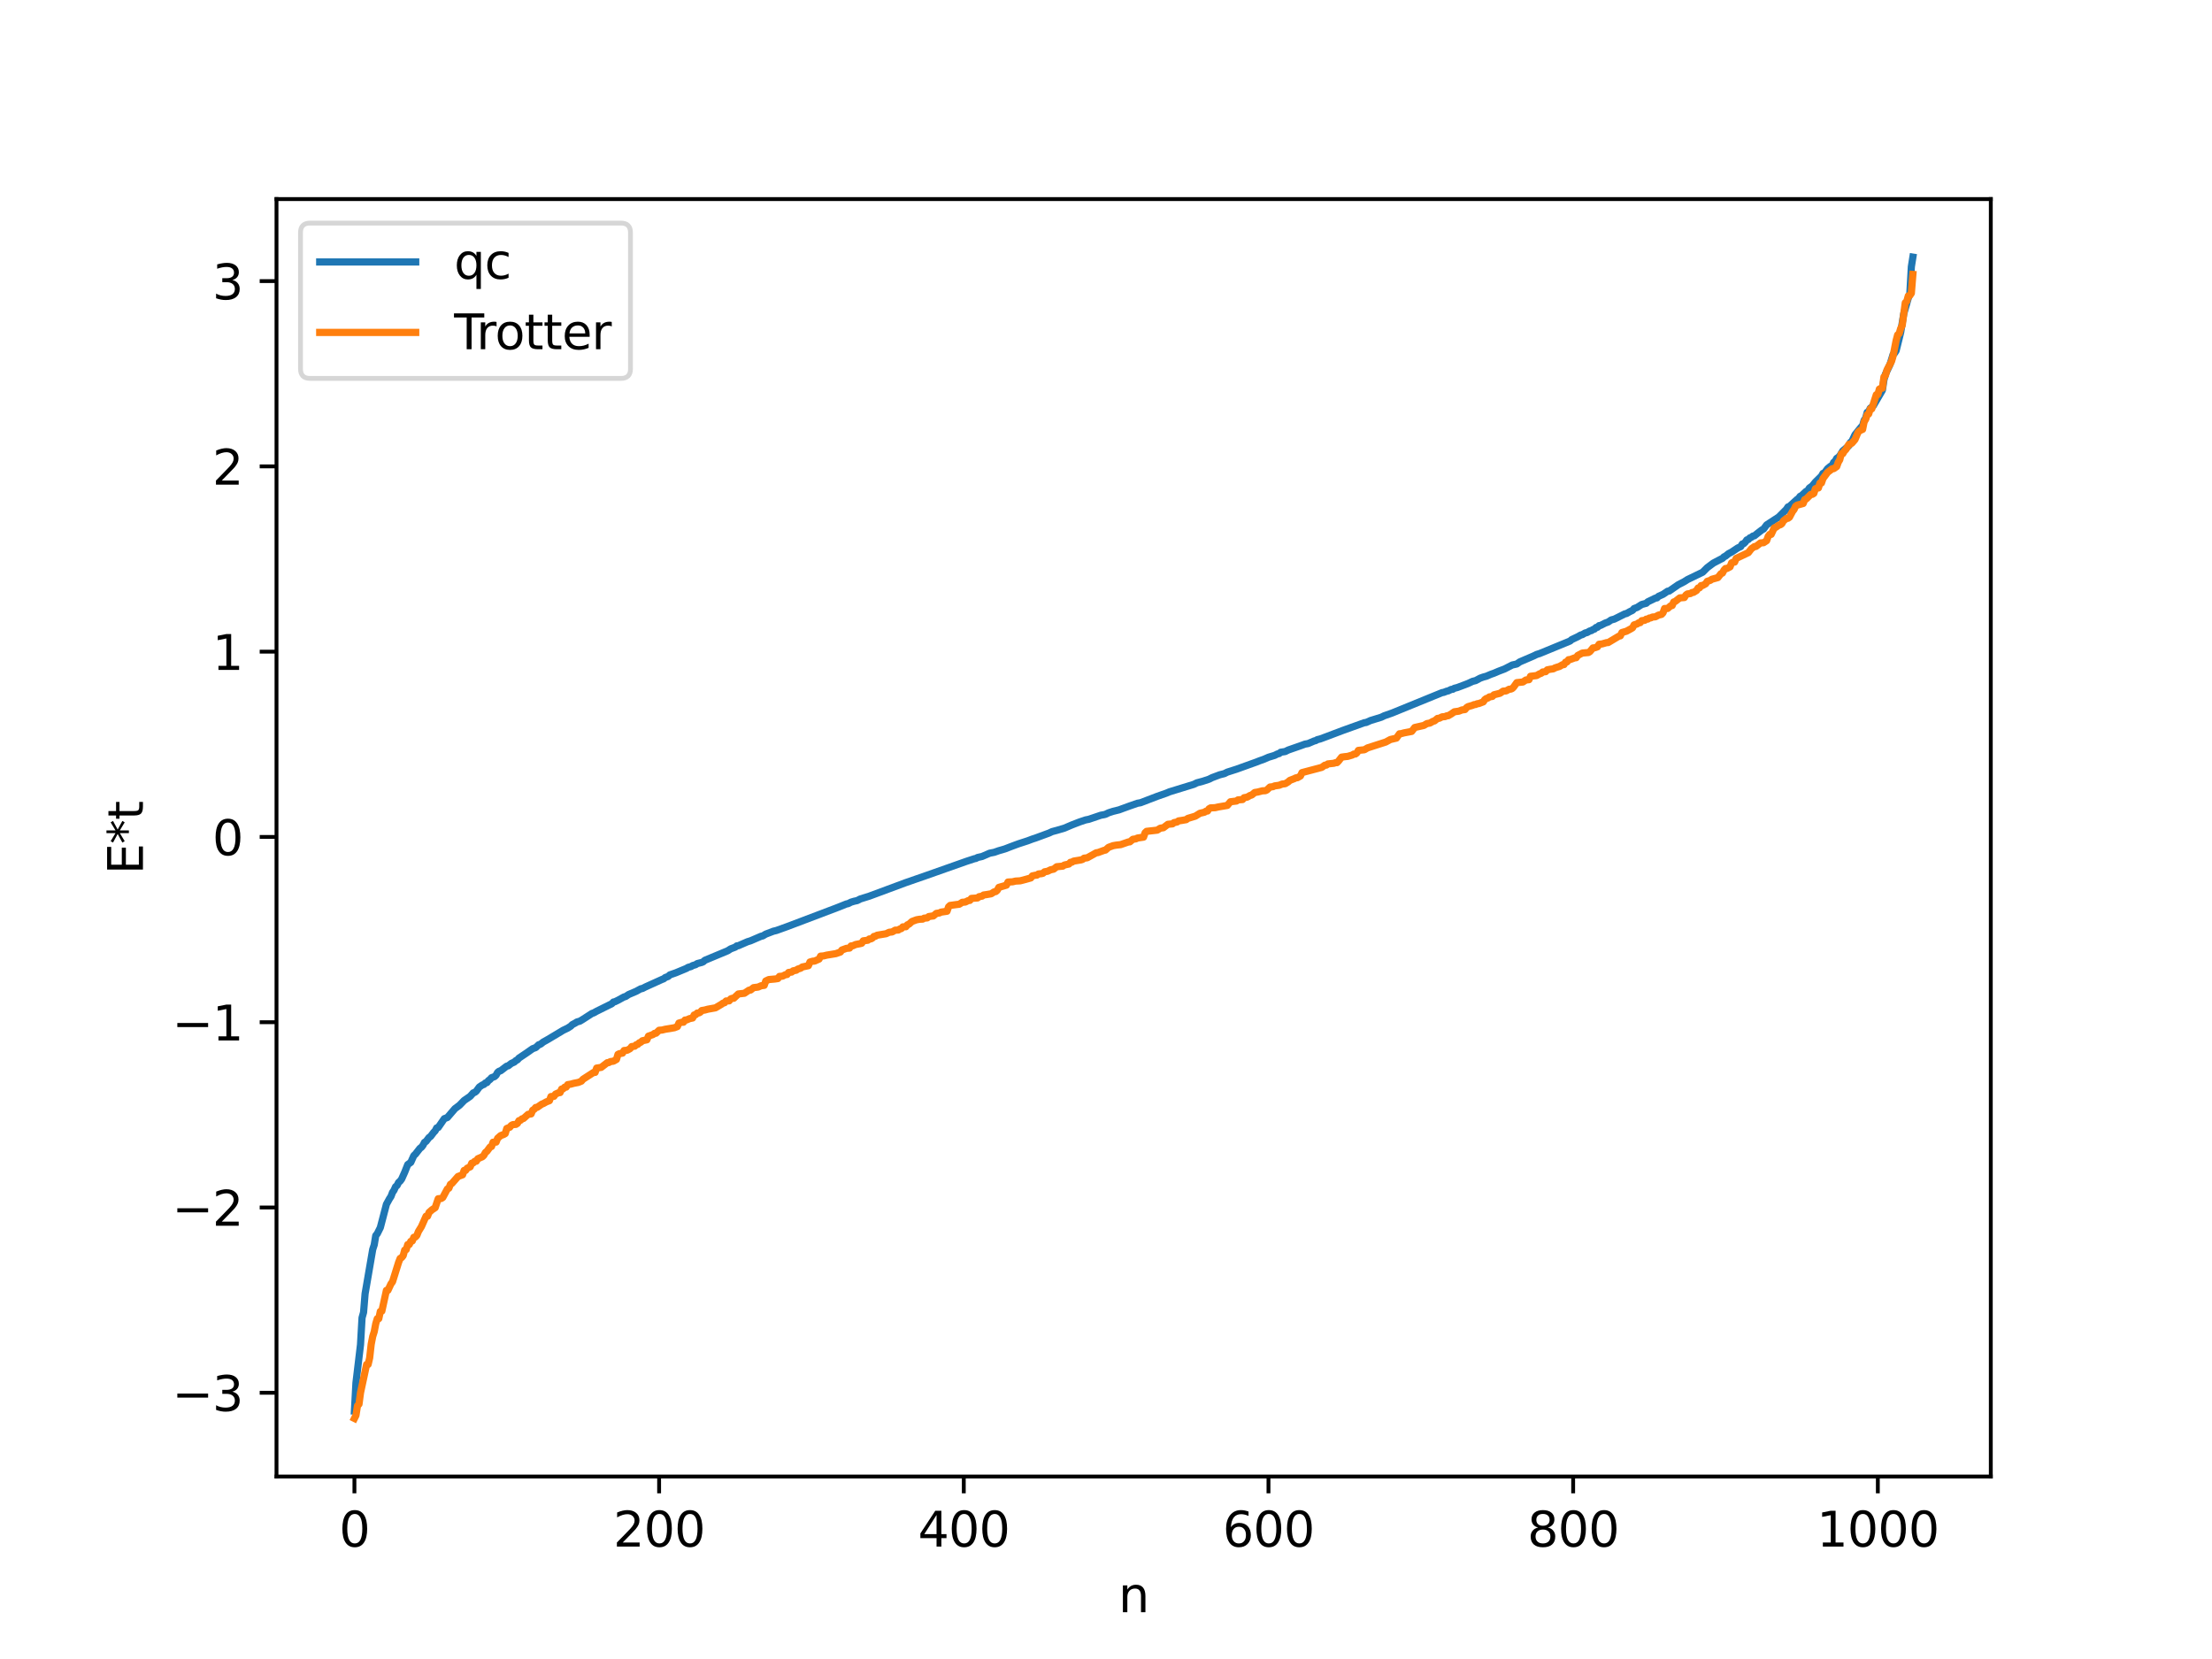 <?xml version="1.0" encoding="utf-8" standalone="no"?>
<!DOCTYPE svg PUBLIC "-//W3C//DTD SVG 1.1//EN"
  "http://www.w3.org/Graphics/SVG/1.1/DTD/svg11.dtd">
<svg xmlns:xlink="http://www.w3.org/1999/xlink" width="460.8pt" height="345.6pt" viewBox="0 0 460.8 345.6" xmlns="http://www.w3.org/2000/svg" version="1.1">
 <defs>
  <style type="text/css">*{stroke-linejoin: round; stroke-linecap: butt}</style>
 </defs>
 <g id="figure_1">
  <g id="patch_1">
   <path d="M 0 345.6 
L 460.8 345.6 
L 460.8 0 
L 0 0 
z
" style="fill: #ffffff"/>
  </g>
  <g id="axes_1">
   <g id="patch_2">
    <path d="M 57.6 307.584 
L 414.72 307.584 
L 414.72 41.472 
L 57.6 41.472 
z
" style="fill: #ffffff"/>
   </g>
   <g id="matplotlib.axis_1">
    <g id="xtick_1">
     <g id="line2d_1">
      <defs>
       <path id="md611246142" d="M 0 0 
L 0 3.5 
" style="stroke: #000000; stroke-width: 0.8"/>
      </defs>
      <g>
       <use xlink:href="#md611246142" x="73.833" y="307.584" style="stroke: #000000; stroke-width: 0.8"/>
      </g>
     </g>
     <g id="text_1">
      <!-- 0 -->
      <g transform="translate(70.651 322.182) scale(0.1 -0.1)">
       <defs>
        <path id="DejaVuSans-30" d="M 2034 4250 
Q 1547 4250 1301 3770 
Q 1056 3291 1056 2328 
Q 1056 1369 1301 889 
Q 1547 409 2034 409 
Q 2525 409 2770 889 
Q 3016 1369 3016 2328 
Q 3016 3291 2770 3770 
Q 2525 4250 2034 4250 
z
M 2034 4750 
Q 2819 4750 3233 4129 
Q 3647 3509 3647 2328 
Q 3647 1150 3233 529 
Q 2819 -91 2034 -91 
Q 1250 -91 836 529 
Q 422 1150 422 2328 
Q 422 3509 836 4129 
Q 1250 4750 2034 4750 
z
" transform="scale(0.016)"/>
       </defs>
       <use xlink:href="#DejaVuSans-30"/>
      </g>
     </g>
    </g>
    <g id="xtick_2">
     <g id="line2d_2">
      <g>
       <use xlink:href="#md611246142" x="137.304" y="307.584" style="stroke: #000000; stroke-width: 0.8"/>
      </g>
     </g>
     <g id="text_2">
      <!-- 200 -->
      <g transform="translate(127.76 322.182) scale(0.1 -0.1)">
       <defs>
        <path id="DejaVuSans-32" d="M 1228 531 
L 3431 531 
L 3431 0 
L 469 0 
L 469 531 
Q 828 903 1448 1529 
Q 2069 2156 2228 2338 
Q 2531 2678 2651 2914 
Q 2772 3150 2772 3378 
Q 2772 3750 2511 3984 
Q 2250 4219 1831 4219 
Q 1534 4219 1204 4116 
Q 875 4013 500 3803 
L 500 4441 
Q 881 4594 1212 4672 
Q 1544 4750 1819 4750 
Q 2544 4750 2975 4387 
Q 3406 4025 3406 3419 
Q 3406 3131 3298 2873 
Q 3191 2616 2906 2266 
Q 2828 2175 2409 1742 
Q 1991 1309 1228 531 
z
" transform="scale(0.016)"/>
       </defs>
       <use xlink:href="#DejaVuSans-32"/>
       <use xlink:href="#DejaVuSans-30" x="63.623"/>
       <use xlink:href="#DejaVuSans-30" x="127.246"/>
      </g>
     </g>
    </g>
    <g id="xtick_3">
     <g id="line2d_3">
      <g>
       <use xlink:href="#md611246142" x="200.775" y="307.584" style="stroke: #000000; stroke-width: 0.8"/>
      </g>
     </g>
     <g id="text_3">
      <!-- 400 -->
      <g transform="translate(191.231 322.182) scale(0.1 -0.1)">
       <defs>
        <path id="DejaVuSans-34" d="M 2419 4116 
L 825 1625 
L 2419 1625 
L 2419 4116 
z
M 2253 4666 
L 3047 4666 
L 3047 1625 
L 3713 1625 
L 3713 1100 
L 3047 1100 
L 3047 0 
L 2419 0 
L 2419 1100 
L 313 1100 
L 313 1709 
L 2253 4666 
z
" transform="scale(0.016)"/>
       </defs>
       <use xlink:href="#DejaVuSans-34"/>
       <use xlink:href="#DejaVuSans-30" x="63.623"/>
       <use xlink:href="#DejaVuSans-30" x="127.246"/>
      </g>
     </g>
    </g>
    <g id="xtick_4">
     <g id="line2d_4">
      <g>
       <use xlink:href="#md611246142" x="264.246" y="307.584" style="stroke: #000000; stroke-width: 0.8"/>
      </g>
     </g>
     <g id="text_4">
      <!-- 600 -->
      <g transform="translate(254.702 322.182) scale(0.1 -0.1)">
       <defs>
        <path id="DejaVuSans-36" d="M 2113 2584 
Q 1688 2584 1439 2293 
Q 1191 2003 1191 1497 
Q 1191 994 1439 701 
Q 1688 409 2113 409 
Q 2538 409 2786 701 
Q 3034 994 3034 1497 
Q 3034 2003 2786 2293 
Q 2538 2584 2113 2584 
z
M 3366 4563 
L 3366 3988 
Q 3128 4100 2886 4159 
Q 2644 4219 2406 4219 
Q 1781 4219 1451 3797 
Q 1122 3375 1075 2522 
Q 1259 2794 1537 2939 
Q 1816 3084 2150 3084 
Q 2853 3084 3261 2657 
Q 3669 2231 3669 1497 
Q 3669 778 3244 343 
Q 2819 -91 2113 -91 
Q 1303 -91 875 529 
Q 447 1150 447 2328 
Q 447 3434 972 4092 
Q 1497 4750 2381 4750 
Q 2619 4750 2861 4703 
Q 3103 4656 3366 4563 
z
" transform="scale(0.016)"/>
       </defs>
       <use xlink:href="#DejaVuSans-36"/>
       <use xlink:href="#DejaVuSans-30" x="63.623"/>
       <use xlink:href="#DejaVuSans-30" x="127.246"/>
      </g>
     </g>
    </g>
    <g id="xtick_5">
     <g id="line2d_5">
      <g>
       <use xlink:href="#md611246142" x="327.717" y="307.584" style="stroke: #000000; stroke-width: 0.8"/>
      </g>
     </g>
     <g id="text_5">
      <!-- 800 -->
      <g transform="translate(318.173 322.182) scale(0.1 -0.1)">
       <defs>
        <path id="DejaVuSans-38" d="M 2034 2216 
Q 1584 2216 1326 1975 
Q 1069 1734 1069 1313 
Q 1069 891 1326 650 
Q 1584 409 2034 409 
Q 2484 409 2743 651 
Q 3003 894 3003 1313 
Q 3003 1734 2745 1975 
Q 2488 2216 2034 2216 
z
M 1403 2484 
Q 997 2584 770 2862 
Q 544 3141 544 3541 
Q 544 4100 942 4425 
Q 1341 4750 2034 4750 
Q 2731 4750 3128 4425 
Q 3525 4100 3525 3541 
Q 3525 3141 3298 2862 
Q 3072 2584 2669 2484 
Q 3125 2378 3379 2068 
Q 3634 1759 3634 1313 
Q 3634 634 3220 271 
Q 2806 -91 2034 -91 
Q 1263 -91 848 271 
Q 434 634 434 1313 
Q 434 1759 690 2068 
Q 947 2378 1403 2484 
z
M 1172 3481 
Q 1172 3119 1398 2916 
Q 1625 2713 2034 2713 
Q 2441 2713 2670 2916 
Q 2900 3119 2900 3481 
Q 2900 3844 2670 4047 
Q 2441 4250 2034 4250 
Q 1625 4250 1398 4047 
Q 1172 3844 1172 3481 
z
" transform="scale(0.016)"/>
       </defs>
       <use xlink:href="#DejaVuSans-38"/>
       <use xlink:href="#DejaVuSans-30" x="63.623"/>
       <use xlink:href="#DejaVuSans-30" x="127.246"/>
      </g>
     </g>
    </g>
    <g id="xtick_6">
     <g id="line2d_6">
      <g>
       <use xlink:href="#md611246142" x="391.188" y="307.584" style="stroke: #000000; stroke-width: 0.8"/>
      </g>
     </g>
     <g id="text_6">
      <!-- 1000 -->
      <g transform="translate(378.463 322.182) scale(0.1 -0.1)">
       <defs>
        <path id="DejaVuSans-31" d="M 794 531 
L 1825 531 
L 1825 4091 
L 703 3866 
L 703 4441 
L 1819 4666 
L 2450 4666 
L 2450 531 
L 3481 531 
L 3481 0 
L 794 0 
L 794 531 
z
" transform="scale(0.016)"/>
       </defs>
       <use xlink:href="#DejaVuSans-31"/>
       <use xlink:href="#DejaVuSans-30" x="63.623"/>
       <use xlink:href="#DejaVuSans-30" x="127.246"/>
       <use xlink:href="#DejaVuSans-30" x="190.869"/>
      </g>
     </g>
    </g>
    <g id="text_7">
     <!-- n -->
     <g transform="translate(232.991 335.861) scale(0.1 -0.1)">
      <defs>
       <path id="DejaVuSans-6e" d="M 3513 2113 
L 3513 0 
L 2938 0 
L 2938 2094 
Q 2938 2591 2744 2837 
Q 2550 3084 2163 3084 
Q 1697 3084 1428 2787 
Q 1159 2491 1159 1978 
L 1159 0 
L 581 0 
L 581 3500 
L 1159 3500 
L 1159 2956 
Q 1366 3272 1645 3428 
Q 1925 3584 2291 3584 
Q 2894 3584 3203 3211 
Q 3513 2838 3513 2113 
z
" transform="scale(0.016)"/>
      </defs>
      <use xlink:href="#DejaVuSans-6e"/>
     </g>
    </g>
   </g>
   <g id="matplotlib.axis_2">
    <g id="ytick_1">
     <g id="line2d_7">
      <defs>
       <path id="m20b5370a72" d="M 0 0 
L -3.5 0 
" style="stroke: #000000; stroke-width: 0.8"/>
      </defs>
      <g>
       <use xlink:href="#m20b5370a72" x="57.6" y="290.136" style="stroke: #000000; stroke-width: 0.8"/>
      </g>
     </g>
     <g id="text_8">
      <!-- −3 -->
      <g transform="translate(35.858 293.936) scale(0.1 -0.1)">
       <defs>
        <path id="DejaVuSans-2212" d="M 678 2272 
L 4684 2272 
L 4684 1741 
L 678 1741 
L 678 2272 
z
" transform="scale(0.016)"/>
        <path id="DejaVuSans-33" d="M 2597 2516 
Q 3050 2419 3304 2112 
Q 3559 1806 3559 1356 
Q 3559 666 3084 287 
Q 2609 -91 1734 -91 
Q 1441 -91 1130 -33 
Q 819 25 488 141 
L 488 750 
Q 750 597 1062 519 
Q 1375 441 1716 441 
Q 2309 441 2620 675 
Q 2931 909 2931 1356 
Q 2931 1769 2642 2001 
Q 2353 2234 1838 2234 
L 1294 2234 
L 1294 2753 
L 1863 2753 
Q 2328 2753 2575 2939 
Q 2822 3125 2822 3475 
Q 2822 3834 2567 4026 
Q 2313 4219 1838 4219 
Q 1578 4219 1281 4162 
Q 984 4106 628 3988 
L 628 4550 
Q 988 4650 1302 4700 
Q 1616 4750 1894 4750 
Q 2613 4750 3031 4423 
Q 3450 4097 3450 3541 
Q 3450 3153 3228 2886 
Q 3006 2619 2597 2516 
z
" transform="scale(0.016)"/>
       </defs>
       <use xlink:href="#DejaVuSans-2212"/>
       <use xlink:href="#DejaVuSans-33" x="83.789"/>
      </g>
     </g>
    </g>
    <g id="ytick_2">
     <g id="line2d_8">
      <g>
       <use xlink:href="#m20b5370a72" x="57.6" y="251.54" style="stroke: #000000; stroke-width: 0.8"/>
      </g>
     </g>
     <g id="text_9">
      <!-- −2 -->
      <g transform="translate(35.858 255.339) scale(0.1 -0.1)">
       <use xlink:href="#DejaVuSans-2212"/>
       <use xlink:href="#DejaVuSans-32" x="83.789"/>
      </g>
     </g>
    </g>
    <g id="ytick_3">
     <g id="line2d_9">
      <g>
       <use xlink:href="#m20b5370a72" x="57.6" y="212.944" style="stroke: #000000; stroke-width: 0.8"/>
      </g>
     </g>
     <g id="text_10">
      <!-- −1 -->
      <g transform="translate(35.858 216.743) scale(0.1 -0.1)">
       <use xlink:href="#DejaVuSans-2212"/>
       <use xlink:href="#DejaVuSans-31" x="83.789"/>
      </g>
     </g>
    </g>
    <g id="ytick_4">
     <g id="line2d_10">
      <g>
       <use xlink:href="#m20b5370a72" x="57.6" y="174.348" style="stroke: #000000; stroke-width: 0.8"/>
      </g>
     </g>
     <g id="text_11">
      <!-- 0 -->
      <g transform="translate(44.237 178.147) scale(0.1 -0.1)">
       <use xlink:href="#DejaVuSans-30"/>
      </g>
     </g>
    </g>
    <g id="ytick_5">
     <g id="line2d_11">
      <g>
       <use xlink:href="#m20b5370a72" x="57.6" y="135.752" style="stroke: #000000; stroke-width: 0.8"/>
      </g>
     </g>
     <g id="text_12">
      <!-- 1 -->
      <g transform="translate(44.237 139.551) scale(0.1 -0.1)">
       <use xlink:href="#DejaVuSans-31"/>
      </g>
     </g>
    </g>
    <g id="ytick_6">
     <g id="line2d_12">
      <g>
       <use xlink:href="#m20b5370a72" x="57.6" y="97.156" style="stroke: #000000; stroke-width: 0.8"/>
      </g>
     </g>
     <g id="text_13">
      <!-- 2 -->
      <g transform="translate(44.237 100.955) scale(0.1 -0.1)">
       <use xlink:href="#DejaVuSans-32"/>
      </g>
     </g>
    </g>
    <g id="ytick_7">
     <g id="line2d_13">
      <g>
       <use xlink:href="#m20b5370a72" x="57.6" y="58.559" style="stroke: #000000; stroke-width: 0.8"/>
      </g>
     </g>
     <g id="text_14">
      <!-- 3 -->
      <g transform="translate(44.237 62.359) scale(0.1 -0.1)">
       <use xlink:href="#DejaVuSans-33"/>
      </g>
     </g>
    </g>
    <g id="text_15">
     <!-- E*t -->
     <g transform="translate(29.778 182.148) rotate(-90) scale(0.1 -0.1)">
      <defs>
       <path id="DejaVuSans-45" d="M 628 4666 
L 3578 4666 
L 3578 4134 
L 1259 4134 
L 1259 2753 
L 3481 2753 
L 3481 2222 
L 1259 2222 
L 1259 531 
L 3634 531 
L 3634 0 
L 628 0 
L 628 4666 
z
" transform="scale(0.016)"/>
       <path id="DejaVuSans-2a" d="M 3009 3897 
L 1888 3291 
L 3009 2681 
L 2828 2375 
L 1778 3009 
L 1778 1831 
L 1422 1831 
L 1422 3009 
L 372 2375 
L 191 2681 
L 1313 3291 
L 191 3897 
L 372 4206 
L 1422 3572 
L 1422 4750 
L 1778 4750 
L 1778 3572 
L 2828 4206 
L 3009 3897 
z
" transform="scale(0.016)"/>
       <path id="DejaVuSans-74" d="M 1172 4494 
L 1172 3500 
L 2356 3500 
L 2356 3053 
L 1172 3053 
L 1172 1153 
Q 1172 725 1289 603 
Q 1406 481 1766 481 
L 2356 481 
L 2356 0 
L 1766 0 
Q 1100 0 847 248 
Q 594 497 594 1153 
L 594 3053 
L 172 3053 
L 172 3500 
L 594 3500 
L 594 4494 
L 1172 4494 
z
" transform="scale(0.016)"/>
      </defs>
      <use xlink:href="#DejaVuSans-45"/>
      <use xlink:href="#DejaVuSans-2a" x="63.184"/>
      <use xlink:href="#DejaVuSans-74" x="113.184"/>
     </g>
    </g>
   </g>
   <g id="line2d_14">
    <path d="M 73.833 293.95 
L 74.15 288.081 
L 75.102 280.102 
L 75.42 274.522 
L 75.737 273.389 
L 76.054 269.507 
L 77.641 260.288 
L 77.958 259.316 
L 78.276 257.396 
L 78.593 257.001 
L 79.228 255.728 
L 80.497 250.88 
L 81.132 249.721 
L 81.449 249.241 
L 81.767 248.401 
L 82.084 247.942 
L 82.401 247.223 
L 82.719 246.955 
L 83.036 246.31 
L 83.353 246.052 
L 83.671 245.614 
L 84.305 244.202 
L 84.94 242.601 
L 85.575 242.142 
L 86.21 240.726 
L 86.527 240.448 
L 87.479 239.225 
L 87.796 238.993 
L 88.114 238.585 
L 88.431 237.969 
L 88.748 237.789 
L 89.383 236.952 
L 89.7 236.745 
L 90.335 235.902 
L 90.653 235.579 
L 90.97 234.963 
L 91.287 234.878 
L 92.557 233.039 
L 93.191 232.801 
L 94.778 230.95 
L 95.73 230.24 
L 96.682 229.255 
L 97.952 228.382 
L 98.586 227.669 
L 98.904 227.563 
L 99.221 227.309 
L 99.856 226.445 
L 100.491 226.016 
L 100.808 225.913 
L 101.125 225.593 
L 101.443 225.521 
L 101.76 225.097 
L 102.077 224.881 
L 102.395 224.511 
L 103.029 224.278 
L 103.347 223.972 
L 103.664 223.398 
L 103.981 223.15 
L 104.299 223.062 
L 105.251 222.329 
L 105.568 222.093 
L 105.886 222.023 
L 106.52 221.527 
L 107.155 221.242 
L 107.472 220.933 
L 107.79 220.791 
L 108.107 220.42 
L 109.694 219.354 
L 110.963 218.46 
L 111.598 218.232 
L 112.233 217.633 
L 112.55 217.555 
L 113.185 217.064 
L 114.137 216.533 
L 116.676 215.014 
L 117.31 214.63 
L 118.262 214.175 
L 118.897 213.768 
L 119.215 213.449 
L 119.849 213.116 
L 120.167 212.902 
L 120.801 212.724 
L 121.436 212.34 
L 123.34 211.111 
L 123.658 211.012 
L 124.292 210.658 
L 127.466 209.085 
L 127.783 208.744 
L 128.1 208.679 
L 128.735 208.371 
L 130.005 207.676 
L 130.322 207.6 
L 130.957 207.176 
L 132.543 206.5 
L 133.496 205.974 
L 133.813 205.933 
L 134.448 205.603 
L 137.939 204.023 
L 138.256 203.909 
L 138.573 203.638 
L 139.208 203.408 
L 139.525 203.093 
L 140.795 202.649 
L 143.016 201.728 
L 143.334 201.524 
L 143.968 201.347 
L 144.286 201.149 
L 144.92 200.958 
L 145.238 200.735 
L 146.19 200.489 
L 146.507 200.35 
L 146.824 200.051 
L 151.585 198.068 
L 152.22 197.662 
L 153.172 197.304 
L 153.489 197.044 
L 153.806 197.012 
L 155.71 196.182 
L 156.345 195.989 
L 158.567 195.031 
L 158.884 194.978 
L 159.519 194.594 
L 161.105 193.989 
L 161.74 193.836 
L 163.962 193.036 
L 174.434 189.069 
L 176.339 188.307 
L 176.656 188.251 
L 177.291 187.935 
L 177.925 187.746 
L 178.56 187.608 
L 179.195 187.278 
L 181.099 186.684 
L 188.715 183.856 
L 192.841 182.425 
L 201.41 179.401 
L 202.996 178.883 
L 203.314 178.825 
L 203.631 178.635 
L 204.583 178.422 
L 206.17 177.736 
L 207.122 177.549 
L 208.074 177.214 
L 208.709 177.035 
L 209.343 176.846 
L 210.613 176.357 
L 211.565 176.002 
L 212.2 175.77 
L 214.104 175.15 
L 215.056 174.79 
L 215.691 174.586 
L 218.547 173.535 
L 219.181 173.238 
L 220.134 172.985 
L 221.72 172.52 
L 223.307 171.842 
L 224.894 171.228 
L 226.163 170.801 
L 226.798 170.682 
L 229.337 169.823 
L 229.972 169.712 
L 230.289 169.631 
L 230.924 169.326 
L 231.876 169.016 
L 233.145 168.702 
L 233.78 168.463 
L 235.367 167.886 
L 236.953 167.334 
L 237.588 167.226 
L 241.079 165.889 
L 242.983 165.221 
L 243.618 164.953 
L 248.696 163.392 
L 249.33 163.078 
L 250.6 162.738 
L 251.869 162.319 
L 252.504 161.998 
L 254.091 161.403 
L 255.043 161.163 
L 255.677 160.847 
L 257.581 160.239 
L 260.755 159.097 
L 261.707 158.757 
L 262.342 158.503 
L 263.294 158.168 
L 264.246 157.749 
L 265.515 157.363 
L 266.15 157.048 
L 266.467 156.984 
L 266.785 156.708 
L 267.737 156.558 
L 268.372 156.242 
L 270.91 155.359 
L 271.862 155.012 
L 272.497 154.898 
L 273.767 154.355 
L 274.084 154.284 
L 274.401 154.09 
L 275.036 153.929 
L 275.988 153.576 
L 279.796 152.139 
L 284.239 150.543 
L 284.557 150.518 
L 285.509 150.098 
L 287.73 149.416 
L 288.365 149.107 
L 289.952 148.553 
L 300.424 144.28 
L 300.742 144.235 
L 301.377 143.988 
L 301.694 143.925 
L 302.329 143.613 
L 302.646 143.588 
L 302.963 143.385 
L 303.598 143.223 
L 305.185 142.626 
L 305.82 142.381 
L 306.772 141.938 
L 307.406 141.779 
L 308.358 141.269 
L 308.993 141.041 
L 309.628 140.873 
L 310.58 140.468 
L 311.215 140.245 
L 312.167 139.837 
L 313.436 139.354 
L 315.023 138.534 
L 315.975 138.32 
L 316.61 137.878 
L 319.466 136.652 
L 320.1 136.336 
L 320.735 136.141 
L 327.082 133.533 
L 327.4 133.247 
L 328.669 132.647 
L 329.304 132.285 
L 329.621 132.21 
L 330.256 131.84 
L 330.573 131.792 
L 331.208 131.432 
L 331.525 131.371 
L 331.843 131.14 
L 332.16 131.054 
L 332.477 130.715 
L 332.795 130.672 
L 333.112 130.332 
L 333.429 130.288 
L 334.381 129.802 
L 335.016 129.574 
L 335.651 129.143 
L 336.286 128.979 
L 338.507 127.869 
L 338.824 127.815 
L 339.459 127.45 
L 340.094 127.143 
L 340.411 126.768 
L 341.046 126.54 
L 341.998 125.928 
L 342.95 125.67 
L 343.267 125.365 
L 344.22 124.912 
L 344.854 124.595 
L 345.172 124.553 
L 345.489 124.234 
L 346.441 123.807 
L 347.393 123.161 
L 347.71 123.127 
L 349.615 121.813 
L 350.884 121.153 
L 351.519 120.743 
L 354.692 119.208 
L 355.644 118.253 
L 356.914 117.304 
L 358.5 116.471 
L 358.818 116.329 
L 359.135 115.993 
L 359.453 115.852 
L 360.087 115.339 
L 360.722 115.009 
L 361.991 114.159 
L 362.626 113.868 
L 362.943 113.332 
L 363.261 113.238 
L 363.578 112.938 
L 363.896 112.469 
L 364.213 112.385 
L 364.53 112.045 
L 364.848 111.931 
L 365.165 111.674 
L 365.482 111.617 
L 366.117 111.101 
L 367.069 110.369 
L 367.386 110.208 
L 368.021 109.348 
L 370.56 107.693 
L 371.829 106.415 
L 372.147 106.101 
L 372.464 105.607 
L 372.781 105.495 
L 374.368 104.044 
L 374.686 103.829 
L 375.003 103.388 
L 375.32 103.234 
L 376.272 102.339 
L 376.59 102.225 
L 376.907 101.674 
L 377.542 101.215 
L 378.177 100.43 
L 379.446 99.183 
L 379.763 98.617 
L 380.081 98.495 
L 380.715 97.636 
L 381.35 97.118 
L 381.667 96.995 
L 381.985 96.316 
L 382.302 96.067 
L 382.62 95.484 
L 382.937 95.293 
L 383.254 94.963 
L 383.889 93.928 
L 385.158 92.85 
L 385.476 92.161 
L 385.793 91.909 
L 386.428 90.567 
L 387.697 88.991 
L 388.015 88.662 
L 388.332 87.56 
L 388.649 87.094 
L 388.967 85.897 
L 389.284 85.76 
L 389.601 85.058 
L 390.236 84.546 
L 392.14 81.286 
L 392.458 79.141 
L 392.775 77.94 
L 393.727 75.917 
L 394.362 73.85 
L 394.679 73.564 
L 394.996 73.054 
L 395.631 70.508 
L 395.948 69.219 
L 396.583 65.361 
L 397.535 62.066 
L 397.853 61.142 
L 398.17 55.565 
L 398.487 53.568 
L 398.487 53.568 
" clip-path="url(#pdd12a73907)" style="fill: none; stroke: #1f77b4; stroke-width: 1.5; stroke-linecap: square"/>
   </g>
   <g id="line2d_15">
    <path d="M 73.833 295.488 
L 74.15 294.853 
L 74.467 292.847 
L 74.785 292.512 
L 75.102 290.136 
L 76.372 284.239 
L 76.689 284.239 
L 77.006 282.881 
L 77.324 280.05 
L 77.641 278.408 
L 77.958 277.408 
L 78.276 275.748 
L 78.593 274.698 
L 78.91 274.698 
L 79.228 273.187 
L 79.545 273.134 
L 80.497 268.801 
L 80.815 268.801 
L 81.449 267.442 
L 81.767 267.022 
L 83.036 262.969 
L 83.353 262.159 
L 83.671 261.97 
L 83.988 261.583 
L 84.305 260.414 
L 84.623 260.31 
L 84.94 259.259 
L 85.258 259.259 
L 85.575 258.595 
L 85.892 258.514 
L 86.21 257.748 
L 86.527 257.695 
L 86.844 257.354 
L 87.162 256.549 
L 87.796 255.511 
L 88.748 253.362 
L 89.066 253.362 
L 89.383 252.564 
L 90.018 252.004 
L 90.653 251.583 
L 91.287 249.718 
L 91.922 249.668 
L 92.239 249.461 
L 93.191 247.687 
L 93.509 247.531 
L 93.826 246.721 
L 94.143 246.531 
L 95.413 245.086 
L 96.365 244.733 
L 96.682 243.821 
L 97 243.821 
L 97.317 243.36 
L 97.952 243.076 
L 98.269 242.31 
L 98.586 242.257 
L 98.904 241.915 
L 99.221 241.907 
L 99.539 241.389 
L 100.491 240.973 
L 100.808 240.661 
L 101.125 240.072 
L 101.443 239.834 
L 102.077 238.967 
L 102.395 238.838 
L 102.712 237.94 
L 103.347 237.924 
L 103.664 237.126 
L 104.299 236.565 
L 104.934 236.331 
L 105.251 236.145 
L 105.568 235.083 
L 106.203 234.823 
L 106.52 234.441 
L 106.838 234.28 
L 107.472 234.23 
L 107.79 234.023 
L 108.107 233.451 
L 108.424 233.379 
L 108.742 233.076 
L 109.059 232.996 
L 110.011 232.143 
L 110.646 232.047 
L 110.963 231.282 
L 111.281 231.093 
L 111.598 230.706 
L 111.915 230.674 
L 112.867 230.011 
L 113.185 229.894 
L 113.82 229.537 
L 114.454 229.295 
L 114.772 228.432 
L 115.406 228.383 
L 115.724 227.922 
L 116.358 227.637 
L 116.676 227.603 
L 116.993 226.871 
L 117.31 226.818 
L 117.628 226.477 
L 117.945 226.469 
L 118.262 225.951 
L 118.897 225.847 
L 119.532 225.672 
L 120.484 225.485 
L 121.119 225.222 
L 121.436 224.837 
L 123.658 223.403 
L 123.975 223.4 
L 124.292 222.501 
L 125.244 222.353 
L 126.514 221.375 
L 126.831 221.353 
L 127.148 221.153 
L 127.783 221.064 
L 128.418 220.706 
L 128.735 219.645 
L 129.053 219.497 
L 129.687 219.385 
L 130.005 218.841 
L 130.639 218.791 
L 131.274 218.447 
L 131.591 218.021 
L 132.226 217.94 
L 132.543 217.637 
L 132.861 217.558 
L 133.178 217.231 
L 133.496 217.121 
L 133.813 216.81 
L 134.765 216.608 
L 135.082 215.844 
L 136.034 215.514 
L 136.352 215.268 
L 136.669 215.235 
L 137.304 214.622 
L 137.939 214.573 
L 138.573 214.413 
L 140.477 214.099 
L 141.112 213.856 
L 141.429 213.122 
L 142.064 212.944 
L 142.381 212.944 
L 142.699 212.492 
L 143.016 212.483 
L 143.651 212.199 
L 144.286 212.069 
L 144.603 211.433 
L 144.92 211.38 
L 145.238 211.038 
L 145.555 211.03 
L 145.872 210.869 
L 146.19 210.512 
L 146.824 210.408 
L 147.459 210.234 
L 149.046 209.95 
L 150.315 209.195 
L 150.633 208.957 
L 150.95 208.886 
L 151.267 208.519 
L 151.902 208.495 
L 152.22 208.09 
L 152.537 207.965 
L 152.854 207.961 
L 153.806 207.063 
L 155.076 206.914 
L 156.028 206.276 
L 156.345 206.249 
L 156.98 205.748 
L 157.932 205.626 
L 158.567 205.347 
L 159.201 205.268 
L 159.519 204.361 
L 160.153 204.059 
L 161.423 203.946 
L 162.058 203.848 
L 162.375 203.403 
L 163.01 203.353 
L 163.644 203.035 
L 163.962 203.008 
L 164.279 202.582 
L 164.914 202.502 
L 165.231 202.24 
L 165.866 202.119 
L 166.183 201.884 
L 166.818 201.683 
L 167.135 201.438 
L 168.405 201.17 
L 168.722 200.405 
L 169.357 200.224 
L 169.674 200.216 
L 170.626 199.797 
L 170.943 199.184 
L 171.578 199.134 
L 172.213 198.974 
L 174.117 198.66 
L 175.069 198.33 
L 175.386 197.902 
L 176.339 197.555 
L 176.973 197.506 
L 177.291 197.053 
L 177.608 197.045 
L 178.243 196.76 
L 179.195 196.575 
L 179.512 196.493 
L 179.829 195.994 
L 180.781 195.869 
L 181.099 195.6 
L 181.416 195.592 
L 181.734 195.43 
L 182.051 195.074 
L 182.368 195.043 
L 182.686 194.83 
L 184.59 194.512 
L 185.224 194.21 
L 185.859 194.138 
L 186.494 193.768 
L 187.129 193.746 
L 187.446 193.519 
L 187.763 193.447 
L 188.081 193.08 
L 188.715 193.057 
L 189.033 192.651 
L 189.35 192.527 
L 189.985 191.959 
L 190.937 191.609 
L 191.572 191.498 
L 192.206 191.466 
L 192.524 191.268 
L 193.158 191.216 
L 193.476 190.938 
L 194.11 190.838 
L 194.428 190.81 
L 195.062 190.276 
L 195.697 190.187 
L 196.015 190.016 
L 196.967 189.877 
L 197.284 189.829 
L 197.601 188.923 
L 197.919 188.62 
L 199.188 188.446 
L 199.823 188.369 
L 200.458 187.964 
L 201.092 187.914 
L 201.727 187.597 
L 202.044 187.57 
L 202.362 187.155 
L 203.631 187.063 
L 203.948 186.802 
L 204.583 186.681 
L 204.9 186.446 
L 205.535 186.354 
L 206.487 186.189 
L 207.122 185.777 
L 207.439 185.731 
L 207.757 185.456 
L 208.074 184.861 
L 209.661 184.391 
L 209.978 183.745 
L 210.93 183.696 
L 211.565 183.546 
L 212.517 183.492 
L 213.152 183.332 
L 214.739 182.891 
L 215.056 182.464 
L 215.691 182.33 
L 216.008 182.305 
L 216.325 182.067 
L 216.96 181.997 
L 217.277 181.913 
L 217.595 181.615 
L 218.229 181.502 
L 218.864 181.193 
L 219.499 181.055 
L 220.134 180.556 
L 221.403 180.43 
L 221.72 180.204 
L 222.672 179.992 
L 222.99 179.635 
L 223.307 179.604 
L 223.624 179.392 
L 225.211 179.128 
L 225.529 179.025 
L 225.846 178.772 
L 226.481 178.7 
L 228.385 177.642 
L 228.702 177.618 
L 229.972 177.152 
L 230.289 177.088 
L 230.924 176.52 
L 231.876 176.17 
L 232.51 176.059 
L 233.462 175.951 
L 235.049 175.399 
L 235.367 175.372 
L 236.001 174.837 
L 236.636 174.749 
L 236.953 174.577 
L 237.905 174.439 
L 238.223 174.391 
L 238.54 173.484 
L 238.858 173.182 
L 240.444 173.008 
L 241.079 172.93 
L 241.714 172.526 
L 242.348 172.435 
L 243.3 171.716 
L 244.253 171.625 
L 244.57 171.363 
L 245.205 171.242 
L 245.522 171.007 
L 246.157 170.915 
L 247.109 170.751 
L 247.426 170.495 
L 249.013 170.018 
L 249.965 169.422 
L 250.917 169.199 
L 251.234 168.978 
L 251.552 168.952 
L 251.869 168.481 
L 252.186 168.299 
L 253.139 168.257 
L 253.773 168.107 
L 255.677 167.784 
L 256.312 167.025 
L 257.581 166.867 
L 257.899 166.629 
L 258.851 166.559 
L 259.168 166.177 
L 259.803 166.064 
L 260.438 165.698 
L 260.755 165.616 
L 261.39 165.091 
L 262.024 164.992 
L 262.977 164.744 
L 263.611 164.715 
L 263.929 164.553 
L 264.563 163.953 
L 265.198 163.88 
L 265.515 163.719 
L 266.467 163.587 
L 267.102 163.333 
L 267.737 163.261 
L 268.372 162.869 
L 268.689 162.57 
L 269.641 162.203 
L 269.958 162.035 
L 270.276 162.012 
L 270.91 161.65 
L 271.228 160.948 
L 275.353 159.857 
L 275.988 159.399 
L 276.305 159.384 
L 276.623 159.139 
L 277.892 159 
L 278.21 158.873 
L 278.527 158.869 
L 278.844 158.538 
L 279.479 157.727 
L 280.114 157.634 
L 280.748 157.569 
L 281.7 157.29 
L 282.018 157.087 
L 282.335 157.087 
L 282.653 156.864 
L 282.97 156.321 
L 284.239 156.186 
L 284.874 155.804 
L 288.682 154.579 
L 289.634 154.057 
L 290.904 153.76 
L 291.539 152.86 
L 291.856 152.842 
L 292.491 152.669 
L 294.077 152.37 
L 294.712 151.551 
L 296.616 151.12 
L 297.251 150.738 
L 297.886 150.625 
L 298.52 150.259 
L 298.838 150.178 
L 299.472 149.652 
L 299.79 149.644 
L 300.424 149.329 
L 301.059 149.276 
L 301.377 149.115 
L 301.694 149.098 
L 302.329 148.727 
L 302.963 148.281 
L 303.915 148.148 
L 304.55 147.895 
L 305.185 147.813 
L 305.502 147.419 
L 305.82 147.207 
L 306.772 146.931 
L 307.089 146.782 
L 307.406 146.765 
L 307.724 146.596 
L 308.041 146.573 
L 308.993 146.211 
L 309.31 145.734 
L 309.628 145.509 
L 309.945 145.423 
L 310.262 145.182 
L 310.897 145.074 
L 311.215 144.738 
L 312.484 144.419 
L 313.119 143.979 
L 313.753 143.93 
L 314.388 143.579 
L 314.705 143.562 
L 315.023 143.431 
L 315.34 143.099 
L 315.975 142.204 
L 317.244 142.073 
L 317.879 141.649 
L 318.514 141.589 
L 318.831 140.883 
L 320.1 140.733 
L 320.735 140.365 
L 321.053 140.27 
L 321.37 139.989 
L 322.005 139.915 
L 322.322 139.544 
L 322.957 139.416 
L 323.591 139.332 
L 323.909 139.141 
L 324.543 138.934 
L 324.861 138.843 
L 325.496 138.47 
L 325.813 138.448 
L 326.13 137.931 
L 326.448 137.883 
L 326.765 137.422 
L 327.082 137.404 
L 328.034 137.045 
L 328.352 137.011 
L 328.669 136.547 
L 329.621 136.045 
L 330.891 135.931 
L 331.208 135.743 
L 331.843 134.973 
L 332.16 134.959 
L 332.795 134.74 
L 333.112 134.214 
L 333.747 134.14 
L 334.699 133.867 
L 335.016 133.856 
L 337.238 132.528 
L 337.555 132.456 
L 337.872 131.768 
L 338.824 131.492 
L 339.777 130.975 
L 340.094 130.773 
L 340.411 130.172 
L 341.046 129.985 
L 341.363 129.744 
L 341.681 129.712 
L 341.998 129.3 
L 342.633 129.221 
L 342.95 128.98 
L 343.267 128.972 
L 343.585 128.744 
L 343.902 128.721 
L 344.22 128.541 
L 344.854 128.491 
L 345.489 128.141 
L 346.124 127.992 
L 346.441 127.661 
L 346.758 126.766 
L 347.393 126.756 
L 348.028 126.21 
L 348.345 126.15 
L 348.662 125.401 
L 348.98 125.295 
L 349.932 124.551 
L 350.884 124.477 
L 351.201 123.956 
L 351.519 123.73 
L 352.153 123.647 
L 352.471 123.437 
L 352.788 123.404 
L 353.423 123.01 
L 353.74 122.493 
L 354.058 122.445 
L 354.375 121.983 
L 354.692 121.965 
L 355.327 121.607 
L 355.644 121.108 
L 356.279 120.902 
L 356.596 120.674 
L 357.866 120.324 
L 358.5 119.521 
L 358.818 119.382 
L 359.135 118.775 
L 359.453 118.429 
L 359.77 118.417 
L 360.405 118.084 
L 360.722 117.253 
L 361.039 117.106 
L 361.357 117.09 
L 361.674 116.33 
L 364.213 115.122 
L 364.848 114.305 
L 365.482 113.861 
L 365.8 113.837 
L 366.752 113.102 
L 367.386 113.053 
L 368.021 112.636 
L 368.339 111.743 
L 368.656 111.327 
L 368.973 111.319 
L 369.608 109.962 
L 369.925 109.856 
L 370.56 109.393 
L 370.877 109.323 
L 371.195 109.09 
L 371.512 108.517 
L 372.147 107.998 
L 372.464 107.966 
L 372.781 107.742 
L 373.416 106.545 
L 373.734 106.137 
L 374.051 105.464 
L 374.368 105.236 
L 375.638 104.885 
L 375.955 104.082 
L 376.272 103.944 
L 377.224 102.99 
L 377.542 102.979 
L 377.859 102.783 
L 378.177 101.815 
L 378.494 101.668 
L 378.811 101.651 
L 379.129 100.63 
L 379.446 100.615 
L 379.763 99.684 
L 380.715 98.399 
L 381.667 97.664 
L 381.985 97.63 
L 382.62 97.198 
L 382.937 96.305 
L 383.254 95.775 
L 383.572 94.524 
L 383.889 94.506 
L 384.206 93.954 
L 384.524 93.651 
L 385.158 92.56 
L 385.476 92.508 
L 385.793 92.303 
L 386.428 91.568 
L 387.062 90.059 
L 387.38 89.73 
L 388.015 89.447 
L 388.332 87.866 
L 388.649 87.344 
L 388.967 86.376 
L 389.284 86.23 
L 389.601 85.191 
L 389.919 85.177 
L 390.871 82.225 
L 391.188 82.192 
L 391.505 81.051 
L 391.823 80.882 
L 392.14 80.866 
L 392.458 78.506 
L 392.775 78.213 
L 393.092 77.07 
L 394.044 75.26 
L 394.362 74.177 
L 394.996 70.938 
L 395.314 69.753 
L 395.631 69.484 
L 395.948 68.42 
L 396.266 67.785 
L 396.9 63.068 
L 397.218 62.774 
L 397.535 61.631 
L 397.853 61.557 
L 398.17 61.087 
L 398.487 57.171 
L 398.487 57.171 
" clip-path="url(#pdd12a73907)" style="fill: none; stroke: #ff7f0e; stroke-width: 1.5; stroke-linecap: square"/>
   </g>
   <g id="patch_3">
    <path d="M 57.6 307.584 
L 57.6 41.472 
" style="fill: none; stroke: #000000; stroke-width: 0.8; stroke-linejoin: miter; stroke-linecap: square"/>
   </g>
   <g id="patch_4">
    <path d="M 414.72 307.584 
L 414.72 41.472 
" style="fill: none; stroke: #000000; stroke-width: 0.8; stroke-linejoin: miter; stroke-linecap: square"/>
   </g>
   <g id="patch_5">
    <path d="M 57.6 307.584 
L 414.72 307.584 
" style="fill: none; stroke: #000000; stroke-width: 0.8; stroke-linejoin: miter; stroke-linecap: square"/>
   </g>
   <g id="patch_6">
    <path d="M 57.6 41.472 
L 414.72 41.472 
" style="fill: none; stroke: #000000; stroke-width: 0.8; stroke-linejoin: miter; stroke-linecap: square"/>
   </g>
   <g id="legend_1">
    <g id="patch_7">
     <path d="M 64.6 78.828 
L 129.342 78.828 
Q 131.342 78.828 131.342 76.828 
L 131.342 48.472 
Q 131.342 46.472 129.342 46.472 
L 64.6 46.472 
Q 62.6 46.472 62.6 48.472 
L 62.6 76.828 
Q 62.6 78.828 64.6 78.828 
z
" style="fill: #ffffff; opacity: 0.8; stroke: #cccccc; stroke-linejoin: miter"/>
    </g>
    <g id="line2d_16">
     <path d="M 66.6 54.57 
L 76.6 54.57 
L 86.6 54.57 
" style="fill: none; stroke: #1f77b4; stroke-width: 1.5; stroke-linecap: square"/>
    </g>
    <g id="text_16">
     <!-- qc -->
     <g transform="translate(94.6 58.07) scale(0.1 -0.1)">
      <defs>
       <path id="DejaVuSans-71" d="M 947 1747 
Q 947 1113 1208 752 
Q 1469 391 1925 391 
Q 2381 391 2643 752 
Q 2906 1113 2906 1747 
Q 2906 2381 2643 2742 
Q 2381 3103 1925 3103 
Q 1469 3103 1208 2742 
Q 947 2381 947 1747 
z
M 2906 525 
Q 2725 213 2448 61 
Q 2172 -91 1784 -91 
Q 1150 -91 751 415 
Q 353 922 353 1747 
Q 353 2572 751 3078 
Q 1150 3584 1784 3584 
Q 2172 3584 2448 3432 
Q 2725 3281 2906 2969 
L 2906 3500 
L 3481 3500 
L 3481 -1331 
L 2906 -1331 
L 2906 525 
z
" transform="scale(0.016)"/>
       <path id="DejaVuSans-63" d="M 3122 3366 
L 3122 2828 
Q 2878 2963 2633 3030 
Q 2388 3097 2138 3097 
Q 1578 3097 1268 2742 
Q 959 2388 959 1747 
Q 959 1106 1268 751 
Q 1578 397 2138 397 
Q 2388 397 2633 464 
Q 2878 531 3122 666 
L 3122 134 
Q 2881 22 2623 -34 
Q 2366 -91 2075 -91 
Q 1284 -91 818 406 
Q 353 903 353 1747 
Q 353 2603 823 3093 
Q 1294 3584 2113 3584 
Q 2378 3584 2631 3529 
Q 2884 3475 3122 3366 
z
" transform="scale(0.016)"/>
      </defs>
      <use xlink:href="#DejaVuSans-71"/>
      <use xlink:href="#DejaVuSans-63" x="63.477"/>
     </g>
    </g>
    <g id="line2d_17">
     <path d="M 66.6 69.249 
L 76.6 69.249 
L 86.6 69.249 
" style="fill: none; stroke: #ff7f0e; stroke-width: 1.5; stroke-linecap: square"/>
    </g>
    <g id="text_17">
     <!-- Trotter -->
     <g transform="translate(94.6 72.749) scale(0.1 -0.1)">
      <defs>
       <path id="DejaVuSans-54" d="M -19 4666 
L 3928 4666 
L 3928 4134 
L 2272 4134 
L 2272 0 
L 1638 0 
L 1638 4134 
L -19 4134 
L -19 4666 
z
" transform="scale(0.016)"/>
       <path id="DejaVuSans-72" d="M 2631 2963 
Q 2534 3019 2420 3045 
Q 2306 3072 2169 3072 
Q 1681 3072 1420 2755 
Q 1159 2438 1159 1844 
L 1159 0 
L 581 0 
L 581 3500 
L 1159 3500 
L 1159 2956 
Q 1341 3275 1631 3429 
Q 1922 3584 2338 3584 
Q 2397 3584 2469 3576 
Q 2541 3569 2628 3553 
L 2631 2963 
z
" transform="scale(0.016)"/>
       <path id="DejaVuSans-6f" d="M 1959 3097 
Q 1497 3097 1228 2736 
Q 959 2375 959 1747 
Q 959 1119 1226 758 
Q 1494 397 1959 397 
Q 2419 397 2687 759 
Q 2956 1122 2956 1747 
Q 2956 2369 2687 2733 
Q 2419 3097 1959 3097 
z
M 1959 3584 
Q 2709 3584 3137 3096 
Q 3566 2609 3566 1747 
Q 3566 888 3137 398 
Q 2709 -91 1959 -91 
Q 1206 -91 779 398 
Q 353 888 353 1747 
Q 353 2609 779 3096 
Q 1206 3584 1959 3584 
z
" transform="scale(0.016)"/>
       <path id="DejaVuSans-65" d="M 3597 1894 
L 3597 1613 
L 953 1613 
Q 991 1019 1311 708 
Q 1631 397 2203 397 
Q 2534 397 2845 478 
Q 3156 559 3463 722 
L 3463 178 
Q 3153 47 2828 -22 
Q 2503 -91 2169 -91 
Q 1331 -91 842 396 
Q 353 884 353 1716 
Q 353 2575 817 3079 
Q 1281 3584 2069 3584 
Q 2775 3584 3186 3129 
Q 3597 2675 3597 1894 
z
M 3022 2063 
Q 3016 2534 2758 2815 
Q 2500 3097 2075 3097 
Q 1594 3097 1305 2825 
Q 1016 2553 972 2059 
L 3022 2063 
z
" transform="scale(0.016)"/>
      </defs>
      <use xlink:href="#DejaVuSans-54"/>
      <use xlink:href="#DejaVuSans-72" x="46.334"/>
      <use xlink:href="#DejaVuSans-6f" x="85.197"/>
      <use xlink:href="#DejaVuSans-74" x="146.379"/>
      <use xlink:href="#DejaVuSans-74" x="185.588"/>
      <use xlink:href="#DejaVuSans-65" x="224.797"/>
      <use xlink:href="#DejaVuSans-72" x="286.32"/>
     </g>
    </g>
   </g>
  </g>
 </g>
 <defs>
  <clipPath id="pdd12a73907">
   <rect x="57.6" y="41.472" width="357.12" height="266.112"/>
  </clipPath>
 </defs>
</svg>
